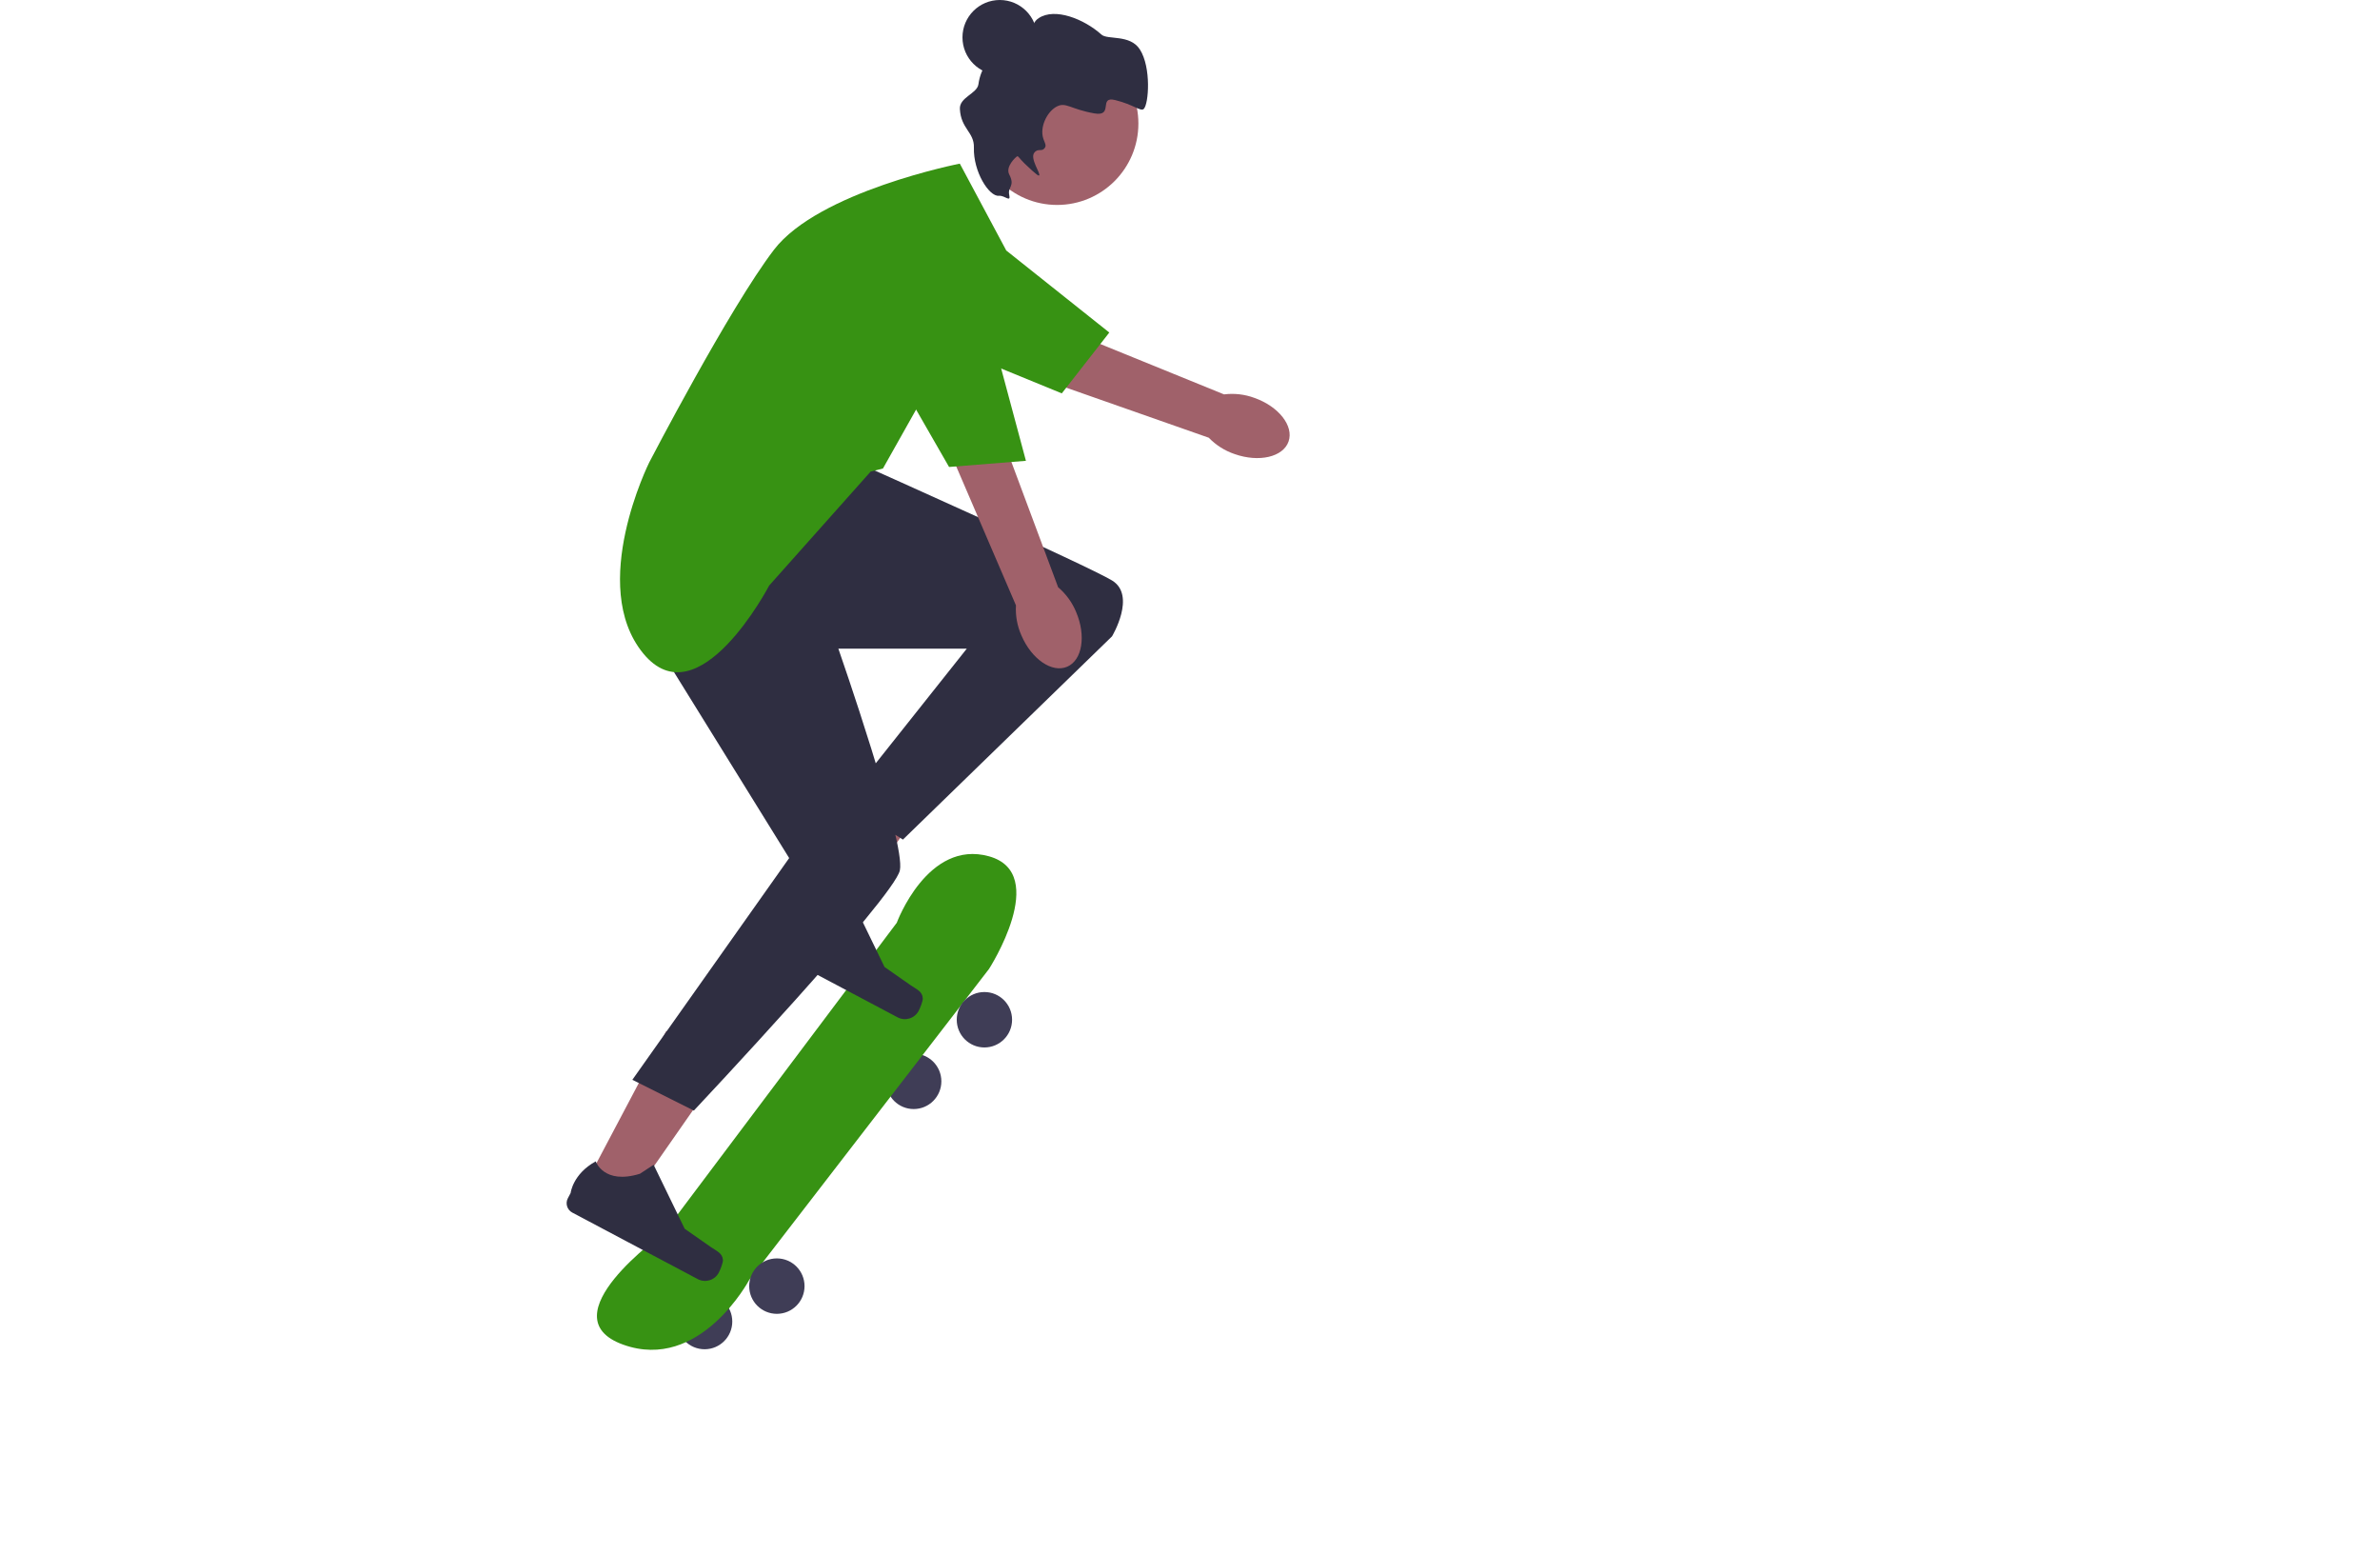 <svg width="225" height="147" viewBox="0 0 225 147" fill="none" xmlns="http://www.w3.org/2000/svg">
<path d="M86.379 104.821C84.934 104.821 83.763 103.648 83.763 102.202C83.763 100.755 84.934 99.582 86.379 99.582C87.823 99.582 88.995 100.755 88.995 102.202C88.995 103.648 87.823 104.821 86.379 104.821Z" fill="#3F3D56"/>
<path d="M66.612 127.524C65.167 127.524 63.996 126.351 63.996 124.904C63.996 123.457 65.167 122.285 66.612 122.285C68.057 122.285 69.228 123.457 69.228 124.904C69.228 126.351 68.057 127.524 66.612 127.524Z" fill="#3F3D56"/>
<path d="M93.5 91.578L70.827 120.975C70.827 120.975 66.176 129.707 58.909 127.087C51.642 124.468 62.688 116.609 62.688 116.609L84.78 87.212C84.78 87.212 87.687 79.312 93.5 80.934C99.314 82.555 93.5 91.578 93.5 91.578Z" fill="#379213"/>
<path d="M55.175 112.232L59.005 114.262L68.649 100.433L62.995 97.437L55.175 112.232Z" fill="#A0616A"/>
<path d="M68.344 119.101C68.357 119.365 68.077 120.048 67.953 120.282C67.573 121.001 66.683 121.275 65.965 120.894L54.102 114.606C53.613 114.347 53.426 113.739 53.685 113.248L53.947 112.754C53.947 112.754 54.145 110.956 56.322 109.765C56.322 109.765 57.065 111.995 60.497 110.938L61.793 110.088L64.728 116.135L67.21 117.869C67.753 118.248 68.312 118.439 68.344 119.101Z" fill="#2F2E41"/>
<path d="M74.069 87.492L77.9 89.522L87.543 75.694L81.89 72.697L74.069 87.492Z" fill="#A0616A"/>
<path d="M87.239 94.361C87.252 94.625 86.971 95.308 86.848 95.542C86.468 96.261 85.577 96.535 84.859 96.154L72.997 89.867C72.507 89.607 72.32 88.999 72.579 88.508L72.841 88.014C72.841 88.014 73.04 86.216 75.216 85.025C75.216 85.025 75.96 87.255 79.391 86.198L80.688 85.349L83.623 91.395L86.105 93.129C86.648 93.508 87.206 93.699 87.239 94.361Z" fill="#2F2E41"/>
<path d="M60.362 58.106L74.606 81.1L59.781 102.056L65.595 104.967C65.595 104.967 84.489 84.884 85.071 82.264C85.652 79.645 79.257 61.308 79.257 61.308H91.398L79.838 75.861L85.361 79.353L105.128 60.144C105.128 60.144 107.453 56.275 105.128 54.862C102.802 53.449 81.95 44.136 81.95 44.136L60.362 58.106Z" fill="#2F2E41"/>
<path d="M93.064 99C91.619 99 90.448 97.827 90.448 96.38C90.448 94.934 91.619 93.761 93.064 93.761C94.509 93.761 95.68 94.934 95.68 96.38C95.68 97.827 94.509 99 93.064 99Z" fill="#3F3D56"/>
<path d="M73.443 124.176C71.998 124.176 70.827 123.004 70.827 121.557C70.827 120.11 71.998 118.937 73.443 118.937C74.888 118.937 76.059 120.11 76.059 121.557C76.059 123.004 74.888 124.176 73.443 124.176Z" fill="#3F3D56"/>
<path d="M95.099 23.616L90.739 15.466C90.739 15.466 77.383 18.086 73.161 23.616C68.938 29.146 61.38 43.699 61.38 43.699C61.38 43.699 55.566 55.341 60.799 61.745C66.031 68.148 72.717 55.341 72.717 55.341L82.309 44.572L83.472 44.281L95.099 23.616Z" fill="#379213"/>
<path d="M101.733 57.841C101.361 56.937 100.778 56.136 100.034 55.505L93.738 38.632L88.865 40.511L96.046 57.215C95.989 58.19 96.166 59.164 96.562 60.056C97.523 62.303 99.459 63.628 100.887 63.016C102.315 62.404 102.693 60.087 101.733 57.841Z" fill="#A0616A"/>
<path d="M91.756 24.052L80.274 27.691L89.722 44.136L96.989 43.553L91.756 24.052Z" fill="#379213"/>
<path d="M118.585 37.605C117.67 37.267 116.687 37.154 115.718 37.275L99.053 30.494L97.136 35.356L114.276 41.372C114.954 42.074 115.79 42.603 116.714 42.915C119.016 43.728 121.301 43.198 121.817 41.731C122.334 40.265 120.887 38.417 118.585 37.605Z" fill="#A0616A"/>
<path d="M91.03 20.414L82.589 29.891L100.38 37.179L104.871 31.429L91.03 20.414Z" fill="#379213"/>
<path d="M94.518 7.066C92.569 7.066 90.99 5.484 90.99 3.533C90.99 1.582 92.569 0 94.518 0C96.466 0 98.046 1.582 98.046 3.533C98.046 5.484 96.466 7.066 94.518 7.066Z" fill="#2F2E41"/>
<path d="M99.937 19.37C95.694 19.37 92.254 15.925 92.254 11.676C92.254 7.427 95.694 3.982 99.937 3.982C104.181 3.982 107.621 7.427 107.621 11.676C107.621 15.925 104.181 19.37 99.937 19.37Z" fill="#A0616A"/>
<path d="M94.426 18.506C93.506 18.588 92.003 16.23 92.07 13.947C92.113 12.478 90.84 12.189 90.745 10.295C90.69 9.191 92.383 8.847 92.499 7.961C92.71 6.357 93.744 5.278 93.873 5.146C94.987 4.014 95.773 4.382 97.083 3.069C97.872 2.279 97.67 2.062 98.201 1.711C99.734 0.7 102.488 1.796 104.135 3.273C104.705 3.785 106.83 3.226 107.758 4.669C108.852 6.37 108.598 9.838 108.129 10.296C107.844 10.574 107.193 9.895 105.43 9.459C103.798 9.055 105.338 11.052 103.45 10.716C101.219 10.32 100.782 9.64 99.946 10.048C99.062 10.479 98.372 11.814 98.572 12.863C98.672 13.384 98.96 13.674 98.797 13.939C98.501 14.422 98.16 13.948 97.779 14.433C97.337 14.997 98.437 16.445 98.23 16.585C98.188 16.613 98.062 16.609 96.874 15.466C96.4 15.009 96.261 14.728 96.168 14.771C96.018 14.841 95.033 15.759 95.409 16.485C95.994 17.613 95.246 17.648 95.409 18.408C95.578 19.192 95.011 18.453 94.426 18.506Z" fill="#2F2E41"/>
</svg>
